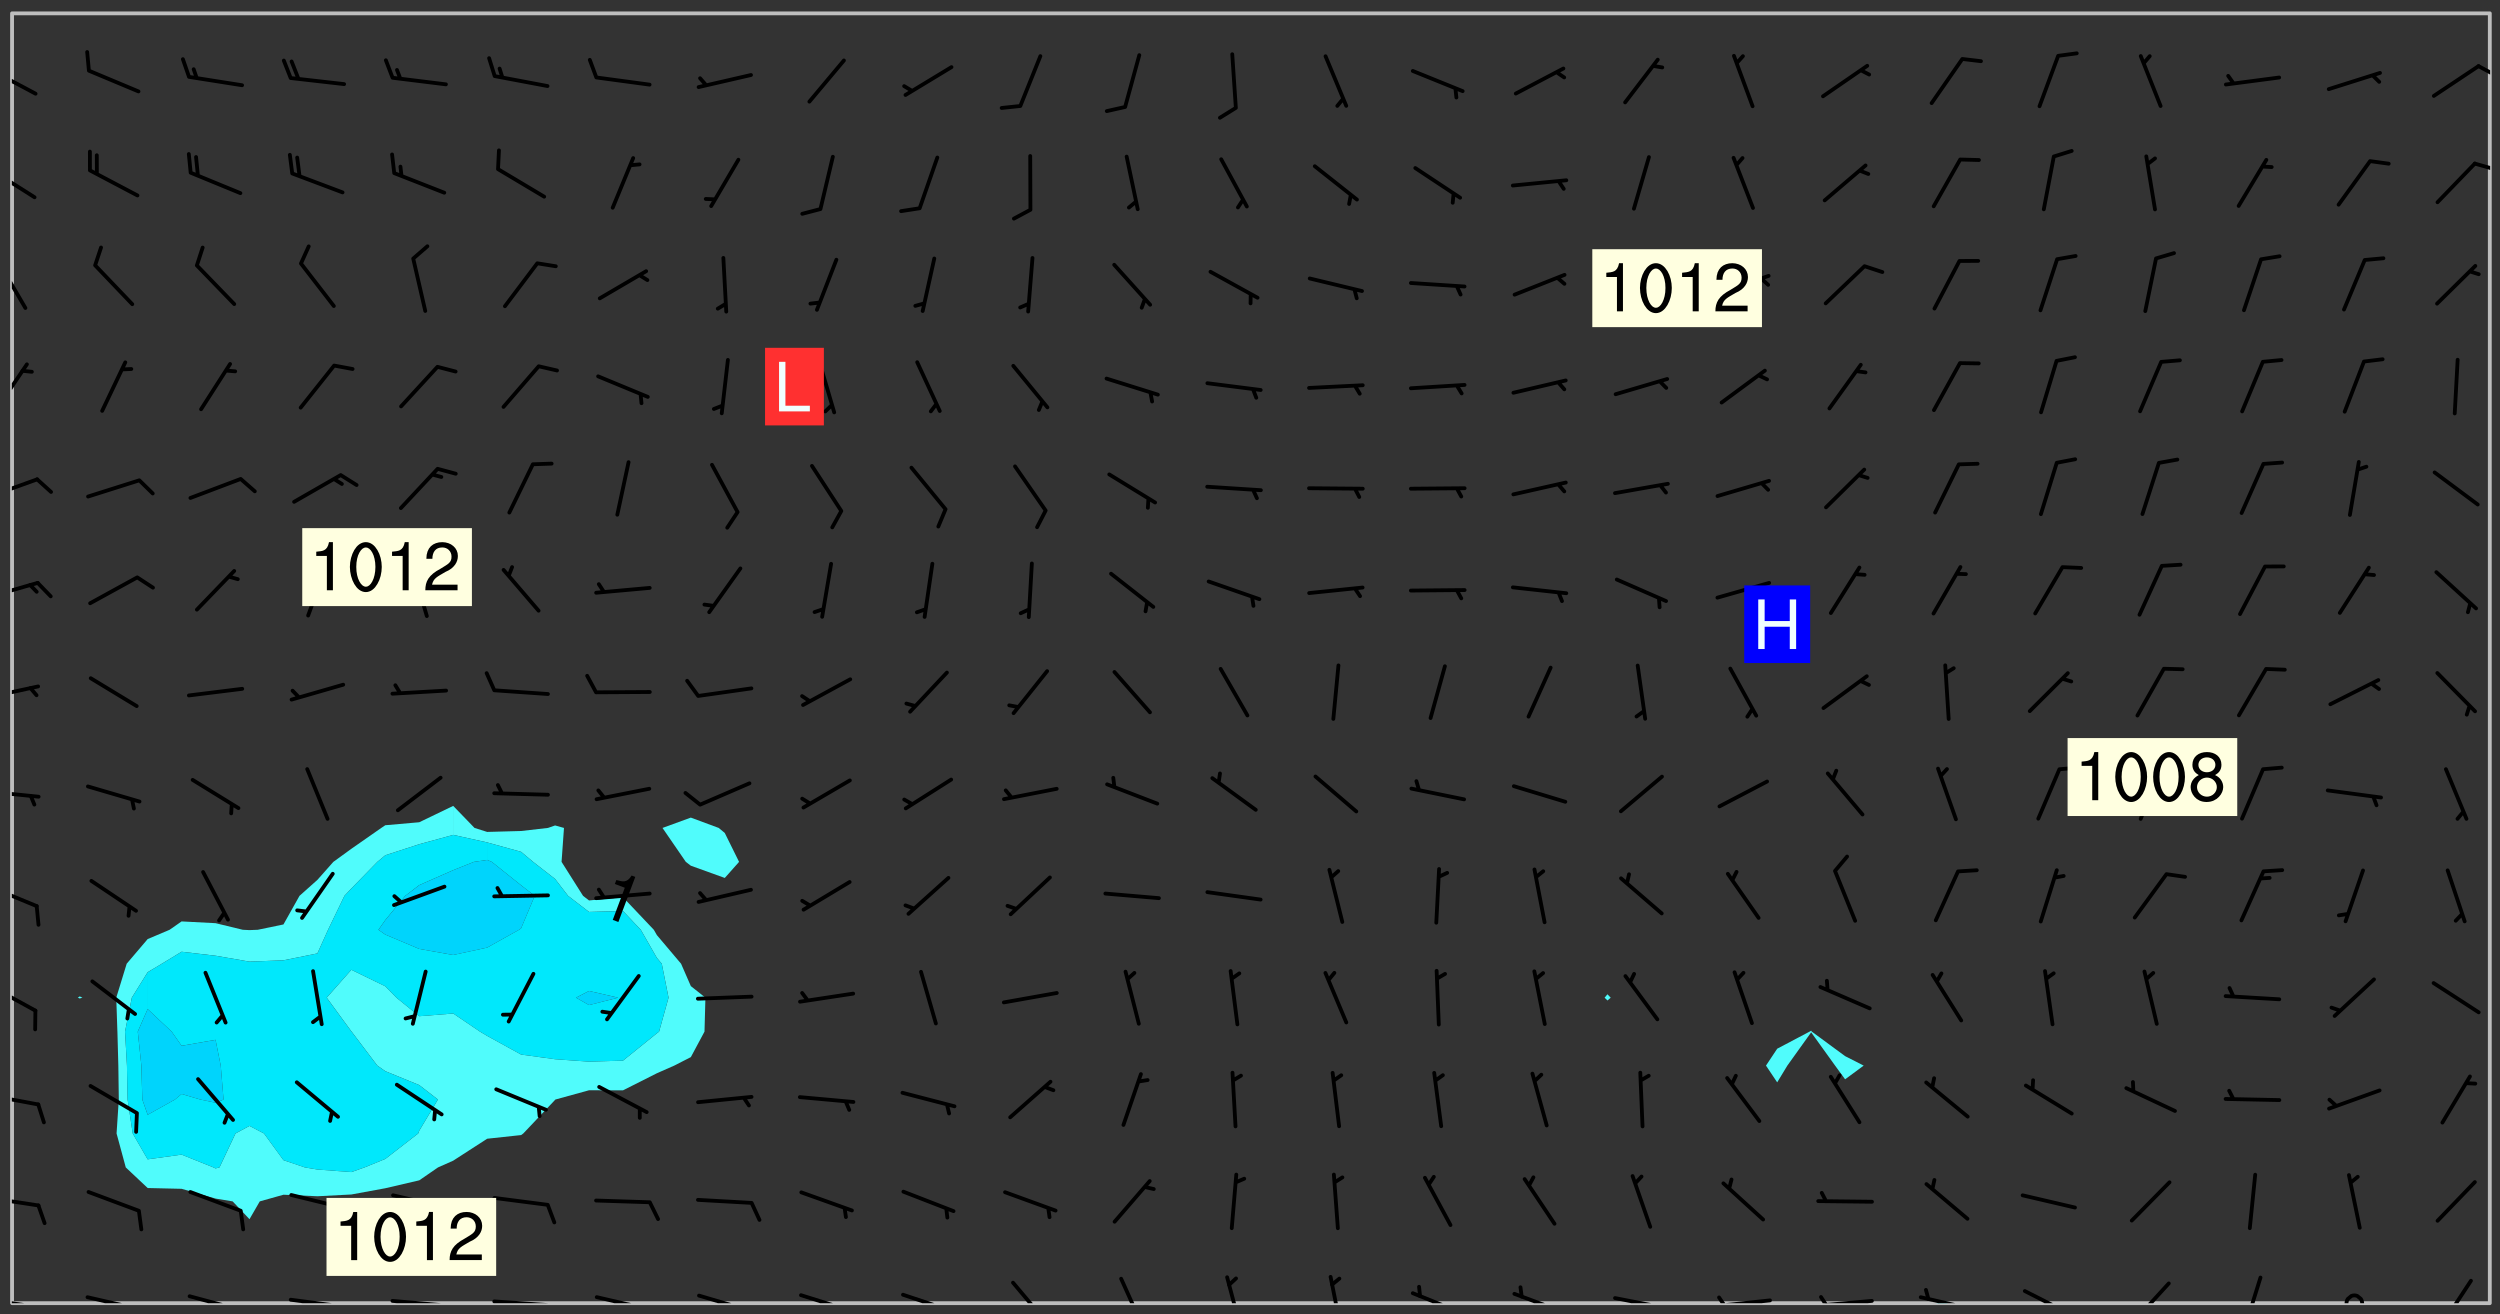 <svg xmlns="http://www.w3.org/2000/svg" role="img" xmlns:xlink="http://www.w3.org/1999/xlink" viewBox="142.45 309.95 326.84 171.84"><rect x="142.45" y="309.95" width="326.84" height="171.84" fill="#333333" stroke="none"/><defs><clipPath id="a"><path d="M144 311.672h1v168.656h-1zm0 0"/></clipPath><clipPath id="b"><path d="M144 311.672h324v168.656H144zm0 0"/></clipPath><clipPath id="c"><path d="M395 480h3v.328h-3zm0 0"/></clipPath><clipPath id="d"><path d="M467 311.672h1v168.656h-1zm0 0"/></clipPath><clipPath id="e"><path d="M144 479h4v1.328h-4zm0 0"/></clipPath><clipPath id="f"><path d="M147 480h2v.328h-2zm0 0"/></clipPath><clipPath id="g"><path d="M153 479h8v1.328h-8zm0 0"/></clipPath><clipPath id="h"><path d="M160 480h2v.328h-2zm0 0"/></clipPath><clipPath id="i"><path d="M166 479h9v1.328h-9zm0 0"/></clipPath><clipPath id="j"><path d="M173 480h2v.328h-2zm0 0"/></clipPath><clipPath id="k"><path d="M180 479h8v1.328h-8zm0 0"/></clipPath><clipPath id="l"><path d="M187 480h2v.328h-2zm0 0"/></clipPath><clipPath id="m"><path d="M193 479h9v1.328h-9zm0 0"/></clipPath><clipPath id="n"><path d="M200 480h2v.328h-2zm0 0"/></clipPath><clipPath id="o"><path d="M206 479h9v1.328h-9zm0 0"/></clipPath><clipPath id="p"><path d="M213 480h3v.328h-3zm0 0"/></clipPath><clipPath id="q"><path d="M220 479h8v1.328h-8zm0 0"/></clipPath><clipPath id="r"><path d="M227 480h2v.328h-2zm0 0"/></clipPath><clipPath id="s"><path d="M233 479h8v1.328h-8zm0 0"/></clipPath><clipPath id="t"><path d="M246 479h9v1.328h-9zm0 0"/></clipPath><clipPath id="u"><path d="M260 478h8v2.328h-8zm0 0"/></clipPath><clipPath id="v"><path d="M274 477h6v3.328h-6zm0 0"/></clipPath><clipPath id="w"><path d="M288 476h5v4.328h-5zm0 0"/></clipPath><clipPath id="x"><path d="M302 476h3v4.328h-3zm0 0"/></clipPath><clipPath id="y"><path d="M316 476h3v4.328h-3zm0 0"/></clipPath><clipPath id="z"><path d="M326 478h8v2.328h-8zm0 0"/></clipPath><clipPath id="A"><path d="M340 478h8v2.328h-8zm0 0"/></clipPath><clipPath id="B"><path d="M353 479h8v1.328h-8zm0 0"/></clipPath><clipPath id="C"><path d="M366 479h9v1.328h-9zm0 0"/></clipPath><clipPath id="D"><path d="M366 479h3v1.328h-3zm0 0"/></clipPath><clipPath id="E"><path d="M379 479h9v1.328h-9zm0 0"/></clipPath><clipPath id="F"><path d="M380 479h2v1.328h-2zm0 0"/></clipPath><clipPath id="G"><path d="M393 479h8v1.328h-8zm0 0"/></clipPath><clipPath id="H"><path d="M393 478h2v2.328h-2zm0 0"/></clipPath><clipPath id="I"><path d="M406 478h8v2.328h-8zm0 0"/></clipPath><clipPath id="J"><path d="M420 477h7v3.328h-7zm0 0"/></clipPath><clipPath id="K"><path d="M435 476h4v4.328h-4zm0 0"/></clipPath><clipPath id="L"><path d="M448 479h4v1.328h-4zm0 0"/></clipPath><clipPath id="M"><path d="M461 477h5v3.328h-5zm0 0"/></clipPath><clipPath id="N"><path d="M144 466h4v2h-4zm0 0"/></clipPath><clipPath id="O"><path d="M144 452h4v3h-4zm0 0"/></clipPath><clipPath id="P"><path d="M144 438h4v5h-4zm0 0"/></clipPath><clipPath id="Q"><path d="M144 425h4v4h-4zm0 0"/></clipPath><clipPath id="R"><path d="M144 413h4v2h-4zm0 0"/></clipPath><clipPath id="S"><path d="M144 399h4v3h-4zm0 0"/></clipPath><clipPath id="T"><path d="M144 385h4v4h-4zm0 0"/></clipPath><clipPath id="U"><path d="M144 372h4v4h-4zm0 0"/></clipPath><clipPath id="V"><path d="M144 357h3v7h-3zm0 0"/></clipPath><clipPath id="W"><path d="M144 343h3v8h-3zm0 0"/></clipPath><clipPath id="X"><path d="M144 331h4v5h-4zm0 0"/></clipPath><clipPath id="Y"><path d="M465 331h3v2h-3zm0 0"/></clipPath><clipPath id="Z"><path d="M144 318h4v5h-4zm0 0"/></clipPath><clipPath id="aa"><path d="M466 318h2v3h-2zm0 0"/></clipPath><g id="ab" clip-path="url(#clip1)"><path fill="#fff" fill-opacity="0" fill-rule="evenodd" d="M0 0h1000v1000H0zm0 0"/><path fill="#d3d3d3" fill-opacity="0" fill-rule="evenodd" d="M162.152 355.867l-.234.293.059.234.117.172.176.234.293.348.113.059.117-.172.059-.234.176-.176.465-.176h.699l.234.293.289.816.059.176.176.23.352.234.699.699.172.176.234.348.234.41.289.582.41.465.23.234.234.176.117.23.176.293.172 1.164v.234l.059.289.059.117.117.117.348.41.117.172.176.176.176.234.117.172.172.352.059.234.234.406.234-.059-.176.176-.059.93h-.582l-.234-.113-.348.113-.117.117-.059.293-.059.176-.117.172-.465.293-.059.234-.059.113v.645l.059.172v.41l.059.059v.406l.059.406.117.176.059.059.23.641-.059.293v.699l-.059.582v.234l-.059.23-.055.352v1.922l.055.117h.426l-.367.117-.023.352.891 1.168 1.742.539 1.34.359v.539l.09.809.535.715 1.52.27.891-.086.09 1.164.535.18 1.16-.18 2.055-.984 1.16-.363 1.879-.176 1.695-.18-.18.719-1.516.086-1.25.09-.805.27-1.074.809.27.719.535.898-.18.625-.266.809.266 1.078.625.898.805.18 1.25-.18-.266.723.098.504.055.293v.172l.059.293v.406l.176.117.352.117h.406l.293-.176.113-.117.059-.117.117-.23.059-.176.352-.465.23-.176.176-.059.176.059.059.176.117.988.055.469.059.172.117.234.176.059.816.059h.289l.117.234.059.406.059.352v1.105l.117.293.117.348.289.699.176.352.582.754.352.176.172.059.469.234.641.465.348.234.293.176.293.055.23.062.816.348.293.176.113.172.352.352.117.176.523.641v.289l.059.352v.348l.059.352.059.289.117.059.172.059h.176l.582.234.176.117.176.289.176.234.113.234.293.23.117.117v.41l.059.055.289.234.234.117.059.117.117.172.059.117.23.234.059.176.234.059.117.059-.117.113-.059.117v.117l-.117.293-.117.289v.582l.176.117.117.059.059.117.117.117.113.059.176.348.059.352.059.406v.176l-.059.176-.117.699v.172l.117.176.293.293h.406l.176.117.117.172.117.293v.234h-.527l-.23-.234h-.234l-.176.059-.059.699.059.348.117.176.176.41.117.23.289.469.176.055h.523l.234.059.758.641.059.293v.234l.059.059.23.348v.352l-.117.172v.293l.293.289.293.176.172.059.293.176.293.117.582.406.289.234.293.176.219.16.016.012.23.176.641.523.176.234.117.176.176.176.113.172v.641l.117.176.469.117.582.117.234.059.23.113.293.117.113.059.586.352.289.172.176.062.176.055.176.059.699.352.289.176.234.055.289.176.234.117.641.406.293.117.172.059.234.059.41.059.23.059.234.117.059.172-.41.176.469.059.059.293.113.234.176.055.234.059.176.059.406.117.641.234.117.172.059.234v.176l-.059.117-.059.406.234.234.117.059.348.117.641.23.176.117.289.117.176.176.234.465.582 1.105.176.176.348.176.176.117.352.117 1.047.523.234.059.465.113.293.059.465.176.758.582.234.234.348.465.176.176.289.234.816.699.293.176.289.289.293.176.293.289.695.641.176.176.293.234.289.234.469.289.641.582.348.234.234.293.348.348.352.465.934.992.348.406.117.176.234.059.113.117.645.176.23.113.234.059.293.176.23.117.934.699.406.406.234.176.406.176.234.117.816.348.348.234.234.117.293.289.23.117.758.352.352.172.23.059.293.117.234.059.871.176h.816l.469.23.172.059.875.699.465.117.293.059.176.059.23.059.469.059.348.059.352.059.406.059h.293l.172.059v.23l.176.176h.293l.348.059.352.059.699.117h.641l.465-.234.293-.176.172-.117.41-.172.289-.176.934-.465.469-.293.523-.293.465-.172.465-.176 1.051-.465.289-.117.41-.117.289-.117.527-.176 1.516-.699.582-.348.289-.059.293-.059.348-.117.875-.23.352-.117h.113l.234-.059.875-.234.234-.059h.812l.352-.059.816-.117.172-.059.352-.055.293-.059.23-.059.816-.176.176-.059h.348l.234-.059.465-.117.758-.172.234-.059h.348l.41-.117.289-.059 1.285-.059h.289l.41-.059.23-.059h.176l.875-.117h.406l.41-.117h.348l.352-.113.871-.059h1.75l1.047.289.41.117.289.117.352.117.289.117 1.051.172.289.059h.293l.293.059.172.059.41.059.172.059.117.059h.117l.117.059.352.059h.113l.41.066 1.922.395 1.926.395 1.52.449 1.695.719 2.145.805 1.605-.719 1.43-.805 1.16-1.078 1.25-.449 3.035-.719 1.875-.359 2.145-1.348 2.234-1.254 2.5-1.258 1.695-.449 1.785-.18 1.16-.27.625.539 1.34-.27.715-.988.984-1.344.445-.18.805-.359 1.875-.539 1.785-.449 1.25-.27 1.16-.09 1.699-.09 1.961-.27 1.25-.09h.539l.625-.09h.891l2.145-.18 2.41-.18 2.59-.09 1.695.18 1.609.09 1.43.359 1.16.719 1.875.988 1.16 1.527.266.715.629.09.355.898.535.539.535 1.527 1.074.359h.535l-.805.535.09 1.707.715 2.695.891.805.895.988.715 1.258 1.785.539 1.52-.18.355 1.344 1.609-.805.98-.539.27.27.316-.215.219-.145.801.449.449-.359h.355l.535-.27.539-.719.535-.27.625-.988 1.16.449.84.371 1.395.617 1.695-.18h1.605l1.785.09.18-1.707.535-1.344.805.27.492.848.402.406-.09.539v.359l.715.449.711-.27h1.43l.359.988.445 1.258.715 1.344 1.25.629 1.695.629.715-.18.18-.539.98-.09.449.359.086 1.258-.266.629-.535.18v.539l.715.984.266.539.984.988.801 1.078-.266.359-.09.898-.625 2.332-.355 2.066-.09 1.793-.18.719-.09.539v1.438l-.98 1.883-.359 1.707-.535.898-.805 1.168-.266.539 2.055 1.254.086.359-.355.539-.09-.18v.809l.09 1.438-.445.715-1.074.094-.266.715.535.898.805.719 1.16.809 1.34.27.445.359-.355.449-1.789-.09-1.25-.449-.715-.719-.625-.09-.176 3.59-.188 1.309h89.359V311.703h-55.27v49.082l.762.125 3.289.543 2.023 2.836v2.754l2.352.332 2.348.332h4.051l-1.379 4.16-2.023.707-2.023.703-.543.344-2.594 1.617-.188.117-2.023-2.078-.73-2.742-2.672-2.078-1.375-3.5-.066-.082-1.957-2.672 2.75-1.418v-49.082H294.422v91.414l.117.031.133.012.074.074.105.047.09.059.086.059.09.059.297.297.059.09.031.117.027.117.016.137-.031.117-.059.09-.059.086-.043.105-.047.102-.027.121v.145l.176.27.148.148.074.086.074.074.043.105.062.09.059.086.043.105.059.09.047.102.043.105.059.086.117.18.074.074.062.086.059.09.043.105.059.09.059.086.062.09.059.09.043.102.117.18.074.074.059.086.074.074.09.059.105.047h.148l.133-.016.133.016.102-.047.074-.074.047-.102-.016-.133v-.148l-.047-.105-.027-.117-.047-.102-.027-.121-.043-.102-.062-.09-.043-.102-.043-.105-.031-.117-.016-.133-.012-.137.086-.059.059-.086.121-.031.043.105.016.133v.117l.059.102.059.09.09.059.148.148.059.09.043.105-.012.102.086.059.105.047.086.059.09.059.074.074-.117.027-.105.047-.086.059-.074.074-.059.09-.062.086-.027.121-.047.102-.043.105-.031.117-.012.133-.016.133v.148l.027.117.047.105.043.102.059.09.074.074.09.059.074.074.09.059.059.09.043.105.047.102.117.031.133.016h.148l.117-.031.105.043.043.105.047.102.027.121L299.5 410l.027.117.031.121.027.117.105.043.102.047.133-.016.148.148.062.086.074.074.07.074.09.062.105.043.102.043.117.031.137.016.117-.031.074-.074.027-.117-.012-.133-.031-.121-.027-.117.043-.105h.117l.09.062.117.027h.148l.133.016h.148l.133.016.133-.016h.148l.133-.016.133-.012.137.012.117-.027.133-.016.191-.059-.059.176-.016.133-.027.121-.016.133-.059.086-.133.016-.105.047-.105.043-.117.031-.117.027-.266.031h-.148l-.133.016-.074.074.059.086.148.148.117.18.074.07.09.062.09.059.086.059.09.059.102.043.105.062.105.043.086.059.105.047.102.043.18.117.059.09-.043.102-.047.105.016.133.223.223.059.09.043.102.031.121.043.102.016.133.031.117.012.137.031.117.148.148.102.043.105.043.117.031.133.016.137.016h.117l.117-.031.09-.059.043-.105.047-.102.043-.105.031-.117.012-.133v-.148l-.012-.133-.016-.133-.031-.117-.043-.105-.047-.105-.043-.102-.043-.105-.016-.133.016-.133.027-.117.031-.117.027-.121.047-.102.09-.059.086-.062.074-.074.09-.059.223-.223.059-.086.074-.074.117-.18.059-.086v-.148l-.074-.074-.102-.047-.105-.043-.102-.043-.059-.09-.047-.105-.027-.117.09-.059.117-.031.102-.043.18-.117.148-.148.012-.133-.012-.105-.09-.059-.133.016h-.148l-.133.016-.133-.016-.121-.031-.086-.059-.074-.074-.059-.09-.062-.086-.117-.18-.059-.086.031-.121.086-.059.121-.031.059-.086v-.121l-.031-.117-.059-.09-.059-.086-.047-.105-.027-.117-.016-.133.059-.09.074-.074.09-.059.117-.18.074-.074.059-.086.148-.148.121-.031.133-.016.133.016.074.074.043.105.016.133-.031.117-.117.031-.133.012-.148.148-.043.105-.047.102-.027.121-.031.117v.148l.031.117.043.105.059.09.074.07.074.074.117.031.121.027.117-.027.133-.016h.117l.09.059.074.074.047.105.059.086.102.047.133.016.105.043.086.059-.012.105-.074.074-.18.117-.059.09-.09.059-.07.074-.074.074-.062.09-.027.117-.016.133.016.133-.016.133v.148l.016.133.027.117.031.121.074.074.09.059.086.059.09.059.117.031v.086l-.102.047-.09.059-.266.031-.117.027h-.148l-.105.043-.102.047-.059.09-.062.234-.012.133-.031.121-.016.133v.293l-.012.133.012.137.016.133.133.016.133.012.121.031.086.059.074.074.047.105.043.102.016.133v.445l-.016.133v.445l.031.266.027.117.016.133.031.117.086.211.031.266v.148l-.031.117-.027.117-.031.121-.027.117-.031.117-.031.121-.012.133-.016.133.09.059.117-.031.102.016.047.105-.031.266v.441l-.043.105-.047.105-.043.102-.043.105-.059.086-.031.121-.043.117-.031.117-.016.133.016.133.059.09.105.047.086.059.059.086-.012.137-.031.117-.043.102v.445l-.016.133v.148l-.031.117-.043.105-.027.117-.047.105-.043.102-.031.121-.027.117-.031.133-.031.117-.027.117-.043.105-.031.117-.031.121-.012.133-.016.133v.297l.027.117v.148l.047.398.027.117.059.09.121.031h.148l.133-.016.059.09v.117l-.059.09-.09.059-.102.043-.105.047-.09.059-.086.059-.137.016-.117-.031-.133-.016-.102.047-.062.086-.012.137-.016.133-.031.117-.027.117-.016.133-.031.121v.297l.016.133.031.117v.148l.012.133v.148l-.027.117-.047.102-.027.121-.031.117-.059.09-.074.074-.102.043-.105.047-.117.027-.121.031-.102-.047.059-.086.105-.047.027-.117.031-.117.027-.121.031-.117v-.148l.016-.133-.031-.117-.043-.105-.105.016-.074.074-.102.043-.09.062-.074.074-.043.102-.016.133-.031.117L304.25 426l-.031.117-.027.117-.031.121-.027.117-.031.117-.043.105-.09.059h-.09l-.117-.031-.031-.086.016-.137-.031-.117v-.148l-.012-.133v-.148l-.062-.234-.027-.121-.043-.102-.047-.105-.059-.086-.059-.09-.043-.105-.062-.086-.148-.148-.07-.074-.105-.047-.105-.043-.102-.043-.297-.297-.09-.074-.086-.059-.105-.043-.09-.062-.086-.059-.105-.043-.09-.059-.086-.062-.074-.07-.105-.047-.086-.059-.105-.043-.09-.062-.102-.043-.105-.043-.086-.059-.105-.047-.105-.043-.102-.047-.09-.059-.102-.043-.105-.043-.09-.062-.117-.027-.133-.016-.133.016H299.75l-.133.016-.117-.031-.09-.059-.074-.074-.09-.059-.102-.047h-.148l-.121-.027-.102-.043-.074-.074-.117-.18-.09-.059-.102-.043-.09-.062-.105-.043-.09-.059-.086-.059-.105-.047-.059-.086-.059-.09-.043-.105-.047-.102-.074-.074-.086-.059-.074-.074-.09-.059-.223-.223-.043-.105-.031-.266.105-.043h.145l.105.043.074.074.09.059.086.059.105.047.09.059.148.148.07.074.148.148.062.086.074.074.086.059.074.074.09.062.09.059.086.059.27.176.102.047.105.043.102.043.047-.074.059-.086.074-.074.07-.074.105.043.074.074.059.09.043.102.047.105.043.105.121.027.117-.027.074-.09.043-.105.059-.09.074-.074.105-.043.117-.027.133.012.09.059.148.148.059.09.043.105.047.102.043.105.043.102.105.047.105.043.133.016.086-.059.059-.09.074-.074.105-.043.117.027.105.047.102.043.105.043.102.047.18.117v.117l-.016.133.016.133.016.137.059.086.102.047.121.027.117.031h.148l.117-.031.059-.09.18-.117.059-.09.074-.074.059-.086.117-.18.18-.117.117.031.09.059.043.074-.016.133v.117l.09.059h.148l.133-.016.133-.012.266-.031.105-.043.117-.031.121-.027.074-.074.07-.074.062-.09-.016-.105-.047-.102-.102-.043-.105-.016-.117.027-.266.031h-.148l-.074-.074-.09-.059-.117-.031-.117-.027-.133-.016h-.148l-.133.016h-.297l-.105-.047-.148-.148-.043-.102-.059-.09.223-.223.086-.059.105-.043.117-.031.133-.016.133.016.137.016.102.043.133-.012.09-.062.102-.043.062-.09-.047-.102-.09-.059-.117-.031-.102-.043-.059-.09-.062-.09v-.117l.016-.133.105-.047.074-.07v-.121l-.09-.059-.031-.117.09-.059.074-.074.043-.105.059-.09.047-.102.016-.133v-.148l-.047-.105-.043-.102-.09-.059-.133-.016-.102-.043-.137-.016-.117-.031h-.445l-.133-.016-.133-.012-.133-.016-.117-.031h-.148l-.133-.016-.133-.012-.266-.031-.121-.043-.086-.059-.074-.074v-.148l.012-.133.105-.047.102-.043.133-.016h.152l.133-.016h.293l.121.031.102.043.09.059.234.062.121-.047.09-.059.102-.043.133-.016.105.043.102.047.133.012.121-.027h.145l.121-.031.117-.027.105-.047.074-.074.086-.059.148-.148.059-.086.047-.105.027-.117.016-.105-.102-.043-.09-.059-.117-.031-.105-.043-.09-.062-.074-.086-.074-.074-.102-.043-.105-.047-.102-.043-.059-.09-.047-.102-.086-.211-.062-.086-.059-.09-.074-.074-.086-.059h-.27l-.117.031-.09.059-.102.043-.133.016-.105-.016-.027-.117-.062-.09-.117-.031-.102-.043-.148-.148-.031-.117-.016-.105.074-.074.18-.117.117-.027.117-.031.137.016.102.043.105.043.102.047.105.043.117.031.133.016.117.027.133.016.105-.016.09-.059-.074-.074-.105-.043-.074-.074-.074-.09-.148-.148-.086-.059-.09-.059-.074-.074-.09-.059-.102-.047-.121-.027-.102-.047-.105-.043-.117-.031-.102-.043-.121-.031h-.148l-.117.031-.105.043-.086.062-.18.117-.086.059-.09.059-.105.047-.086.059-.105.043-.102.043-.105.047-.074.074-.059.09-.059.086-.047.105-.059.086-.074.074-.133-.012-.117-.031h-.117l-.074.074-.09.059-.074.074-.09.059-.086.059-.105.047-.102.043-.137.016-.102-.043-.148-.148-.105-.047h-.086l-.105.047-.102.043-.121.031-.117-.031-.074-.074v-.117l.031-.121.074-.07.059-.09.074-.074.117-.031.105-.043h.293l.133-.016.137-.016.102-.043.09-.059.102-.047.09-.059.133-.012.09.059.133.012.09-.059.086-.059.105-.043.09-.059.086-.062.09-.059.148-.148.059-.086.059-.09.105-.043.133-.016.117.027.121.031.059-.059.059-.09.031-.266.027-.117.105.012.133.016.102-.043.09-.059.059-.09.074-.074.059-.09.047-.102.012-.133-.012-.133-.047-.105-.148-.148-.059-.09-.059-.086-.043-.105v-.445l.016-.133v-.148l.012-.133-.059-.059-.09.059-.102-.043-.18-.117-.086-.059-.062-.09-.059-.09-.074-.074-.086-.059-.121.031-.102.012-.105.047-.086.059-.105.043-.148.148-.09.059-.086.059-.09.062-.105.043-.133.016v-.121l.105-.043.117-.031.074-.07.043-.105v-.148l-.027-.117-.148-.148-.133-.016h-.148l-.117.031-.105.043-.102.043-.09.062-.117.027-.074-.074.012-.133-.043-.102-.043-.105-.09-.059-.117.027-.121.031-.117.031-.102.043-.121.031-.102.043-.105.043-.09.059-.102.016v-.117l.016-.133-.059-.09-.074.043-.148.148-.059.09-.074.074-.047.105-.043.102-.074.074-.059.09-.074.074-.059.086-.074.074-.09.062-.074.07-.074.074-.102.016-.133.016-.105-.043v-.121l.148-.148.043-.102.059-.09.047-.102.043-.105.059-.09.031-.117.043-.102.031-.121.027-.117.047-.105.043-.102.043-.105.074-.07.09-.062.09-.059.102-.043h.297l.266-.031.105-.043-.074-.074-.117-.031-.105-.043-.09-.059-.102-.047-.09-.059-.102-.043-.105-.043-.09-.062-.086-.059-.105-.043-.102-.043-.121-.031-.117-.031-.102-.043L297.5 410.25l-.102-.043-.09-.059-.043-.105-.016-.133.102-.043.133-.016.137.016.133-.016.102-.043.059-.09.016-.105-.09-.059-.074-.074-.102-.043-.09-.059-.148-.148-.043-.105-.016-.133v-.293l-.059-.09-.09-.059-.074-.074-.043-.105-.031-.117-.059-.09-.074-.074-.117-.027-.074-.074-.09-.059-.09-.062-.086-.059-.074-.074-.059-.086-.047-.105-.086-.059-.148-.148-.195-.059-.133.016-.102.043-.074.074-.047.102-.043.105-.059.09-.059.086-.297.297-.09.059h-.086l-.062-.086-.043-.105.031-.117.059-.09.027-.117-.012-.133-.09-.062-.105.047-.117.027-.117.031-.27.176-.102.047-.117.027-.105.047-.09.059-.102.043-.059-.086-.047-.105.016-.133.047-.105.07-.074.074-.07.059-.09v-.148l-.043-.105h-.238l-.102.047-.031.117-.027.117-.031.121-.074.043-.133.016-.074-.047-.043-.102-.043-.105-.047-.102-.043-.105-.121.031-.102.043-.133.016-.117.031-.105.043-.09.059-.102.047-.121.027-.133.016-.102-.043-.059-.09-.047-.105-.043-.102-.043-.105v-.117l.059-.09.086-.059.18-.117.102-.047.105-.043.105-.059.102-.043.09-.062.102-.043.105-.059.102-.047.09-.059.105-.043.102-.043.09-.062.102-.043.137-.016.117.031.102.043.121.031.102.043.105.047.102.043.105.043.102.047.105.043.102.043.105.047.086.059.105.043.117.031.105.043.102.047.09.059.105.043.102.043.105.047.117.027.102.047.121.027h.148l.086-.059.016-.102.059-.09-.027-.117-.074-.074-.117-.18-.074-.074-.09-.074-.18-.117-.086-.059-.105-.043-.102-.047-.27-.176-.059-.09-.074-.074-.059-.09-.043-.102-.031-.117-.016-.137v-.562l-.012-.133-.016-.133-.031-.117-.016-.133-.012-.133-.031-.121-.223-.223-.059-.086-.016-.105.031-.117.133-.016v-91.414H172.992v1.453l-.059.234-.352 1.051-.172.523-.117.348-.176.41-.117.172-.234.293-.23.059h-.352l-.117.059-.23.406v.293l.117.176.23.23.117.234.641.758.293.465.176.234.23.352.234.348.641.816.176.465.172.41.117.695.176.469.117 1.398.059.465v.875l.117 1.047v4.781l-.059.465-.352 1.281-.176.523-.113.41-.352.93L172.934 336l-.234.582-.117.176-.172.348-.176.406-.352.816-.059.293-.113.293-.117.289-.059.176-.117.875-.059.406-.059.117-.059.176-.059.172-.23.527-.117.172v.234l-.117.234-.059.172-.176.586v.289l-.059.176v.293l-.059.113-.059.527v.172l-.055.234v2.621l-.176.816-.117.176-.176.234-.117.172-.113.234-.586.934-.23.289-.293.465-.176.234-.289.352-.352.699-.113.23-.176.41-.176.23-.406.527-.816.699-.293.172-.289.234-.176.117-.176.176-.523.406-.527.176-.172.176-.234.055-.641.176h-.758m12.211 31.023l-1.074.449.359.895 1.25-.715.445-.539-.98-.09"/><path fill="#d3d3d3" fill-opacity="0" fill-rule="evenodd" d="M201.508 416.598h-.895l.449.629.98.359.805-.09.445-.988-.176.09-.715-.355-.895.355m154.621 59.07l-.059-.523v-.293l.113-.293.059-.23.469-.469h.113l.117-.113.117-.059h.176l.234-.059h.348l.234.059.117.059.23.172.059.176.117.582v.293l-.117.176-.172.289-.176.176-.527.523-.23.234-.117.059h-.176l-.117-.059-.406-.293-.176-.117-.117-.059-.059-.113-.055-.117m6.641-10.957l-.059-.172v-1.109l.059-.172.176-.059.172-.059h.176l.234-.059.117.059.059.699-.059.172-.117.176-.117.059-.234.523-.113.059h-.234l-.059-.117m9.613-14.391l-.117-.176v-.699l.293-.875.117-.172.176-.352.113-.23.117-.293.352-.758.117-.23.172-.234h.176l.117-.059h.641l.117.059.234.234.172.113.352.293.117.117.113.176v.113l.117.059.117.117v.699l-.059.176v.23l-.059.176-.348 1.051-.117.23-.117.234-.117.059-.23.234-.641.289h-.875l-.41-.117-.641-.465"/><path fill="none" stroke="#bebebe" stroke-linecap="round" stroke-linejoin="round" stroke-miterlimit="10" stroke-width=".5" d="M467.957 311.695H144.027v168.625h323.93v-168.625"/><g clip-path="url(#a)"><path fill="#fff" fill-opacity="0" fill-rule="evenodd" d="M144 475.891v4.438h.004H144V311.672h.004H144v164.219"/></g><g clip-path="url(#b)"><path fill="#fff" fill-opacity="0" fill-rule="evenodd" d="M144.004 480.328V311.672h8.871v128.543l-.254.168.254.105.348-.105-.348-.168V311.672h48.824V415.312l-4.438 2.137-4.441.391-.523.352-3.914 2.73-2.352 1.707-2.086 2.355-2.34 2.086-2.098 3.742-3.359.695-1.082.043-.871-.043-3.566-.863-4.438-.23-1.57 1.094-2.867 1.215-2.742 3.223-1.363 4.438.148 4.438.121 4.441.062 4.438-.293 4.438 1.203 4.438 2.863 2.695 4.438.102 4.438 1.277 2.234.367 2.203 2.328 1.344-2.328 3.098-.871 4.438.199 4.438-.23 4.438-.816 4.441-1.035 2.449-1.688 1.988-.883 4.438-2.867 4.438-.48.285-.207 4.156-4.391.039-.047 4.398-1.211 4.438.012 4.438-2.238 2.27-1 2.168-1.109 1.785-3.332.121-4.438-1.906-1.512-1.277-2.926-3.16-3.738-.402-.699-4.035-4.258-4.438.422-.781-.602-2.809-4.441.316-4.438-1.164-.324-.93.324-3.512.402-4.438.121-1.652-.523-2.785-2.879V311.672h31.066v105.168l-3.703 1.352 3.051 4.438.652.5 4.441 1.602 1.867-2.102-1.867-3.777-.793-.66-3.648-1.352V311.672h119.836V439.938l-.375.445.375.367.426-.367-.426-.445V311.672h26.633v133.023l-.211.125-4.23 2.234-1.465 2.207 1.465 2.191 1.328-2.191 3.113-4.348 3.129 4.348 1.309 1.793 2.43-1.793-2.43-1.238-4.352-3.203-.086-.125V311.672h88.762v168.656h-70.949l-.062-.254-1.441.254H144.004"/></g><path fill="#50fcfc" fill-rule="evenodd" d="M152.875 440.488l-.254-.105.254-.168.348.168-.348.105m4.922 4.332l-.148-4.438 1.363-4.438 2.742-3.223 2.867-1.215 1.57-1.094 4.438.23 3.566.863.871.043 1.082-.043 3.359-.695 2.098-3.742 2.34-2.086 2.086-2.355 2.352-1.707 3.914-2.73.523-.352 4.441-.391 4.438-2.137v3.789l-4.438 1.219-4.441 1.445-1.035.863-3.402 3.484-.902.957-2.141 4.438-1.395 3.09-4.438.902-4.441.172-4.438-.773-4.438-.52-2.582 1.566-1.855 1.109-2.07 3.328-.887 4.438.25 4.441.086 4.438.668 4.438 1.953 3.383 4.438-.617 4.164 1.672.273.133.516-.133 2.094-4.438 1.828-.988 1.898.988 2.543 3.488 2.793.949 1.645.277 4.438.336 1.73-.613 2.707-1.105 4.305-3.332.137-.367 2.438-4.07-2.438-1.887-4.441-1.82-1.043-.73-3.363-4.441-.031-.035-3.223-4.402 3.223-3.645 4.438 2.156 1.457 1.488 2.984 2.426 4.438-.355 3.5 2.367.938.559 4.438 2.441 4.441.609 4.438.316 4.438-.129 4.438-3.582.285-.215 1.238-4.438-.887-4.438-.637-.754-2.109-3.684-2.328-2.457-4.438.125-2.738-2.105-1.699-2.207-2.871-2.234-1.57-1.312-4.438-1.23-4.438-.984v-3.789l2.785 2.879 1.652.523 4.438-.121 3.512-.402.93-.324 1.164.324-.316 4.438 2.809 4.441.781.602 4.438-.422 4.035 4.258.402.699 3.16 3.738 1.277 2.926 1.906 1.512-.121 4.438-1.785 3.332-2.168 1.109-2.27 1-4.438 2.238-4.438-.012-4.398 1.211-.039.047-4.156 4.391-.285.207-4.438.48-4.438 2.867-1.988.883-2.449 1.688-4.441 1.035-4.438.816-4.438.23-4.438-.199-3.098.871-1.344 2.328-2.203-2.328-2.234-.367-4.438-1.277-4.438-.102-2.863-2.695-1.203-4.438.293-4.438-.062-4.438-.121-4.441"/><path fill="#00e8fc" fill-rule="evenodd" d="M159.047 449.262l-.25-4.441.887-4.438 2.07-3.328v4.816l-1.293 2.949.473 4.441.121 4.438.699 1.992 3.57-1.992.867-.727 2.445.727 1.992.418 1.047-.418-.367-4.438-.68-3.371-4.438.781-1.301-1.852-3.137-2.949v-4.816l1.855-1.109 2.582-1.566 4.438.52 4.438.773 4.441-.172 4.438-.902 1.395-3.09 2.141-4.438.902-.957 3.402-3.484 1.035-.863 4.441-1.445 4.438-1.219 4.438.984v2.289l-1.738.254-2.699 1.082-4.438 1.953-1.836 1.406-2.605 3.168-.895 1.27.895.625 4.441 1.875 4.438.793 4.438-.965 4.168-2.328.27-.191 1.785-4.246-1.785-1.383-3.832-3.059-.605-.254v-2.289l4.438 1.23 1.57 1.312 2.871 2.234 1.699 2.207 2.738 2.105v10.328l-1.699.879 1.699.965 3.812-.965-3.812-.879v-10.328l4.438-.125 2.328 2.457 2.109 3.684.637.754.887 4.438-1.238 4.438-.285.215-4.438 3.582-4.438.129-4.438-.316-4.441-.609-4.438-2.441-.938-.559-3.5-2.367-4.438.355-2.984-2.426-1.457-1.488-4.438-2.156-3.223 3.645 3.223 4.402.031.035 3.363 4.441 1.043.73 4.441 1.82 2.438 1.887-2.438 4.07-.137.367-4.305 3.332-2.707 1.105-1.73.613-4.438-.336-1.645-.277-2.793-.949-2.543-3.488-1.898-.988-1.828.988-2.094 4.438-.516.133-.273-.133-4.164-1.672-4.438.617-1.953-3.383-.668-4.438-.086-4.438"/><path fill="#00d4fc" fill-rule="evenodd" d="M160.934 449.262l-.473-4.441 1.293-2.949 3.137 2.949 1.301 1.852 4.438-.781.68 3.371.367 4.438-1.047.418-1.992-.418-2.445-.727-.867.727-3.57 1.992-.699-1.992-.121-4.438m31.887-17.129l-.895-.625.895-1.27 2.605-3.168 1.836-1.406 4.438-1.953 2.699-1.082 1.738-.254.605.254 3.832 3.059 1.785 1.383-1.785 4.246-.27.191-4.168 2.328-4.438.965-4.438-.793-4.441-1.875m26.633 9.215l-1.699-.965 1.699-.879 3.812.879-3.812.965"/><path fill="#50fcfc" fill-rule="evenodd" d="M232.113 422.629l-3.051-4.438 3.703-1.352 3.648 1.352.793.66 1.867 3.777-1.867 2.102-4.441-1.602-.652-.5M352.602 440.75l-.375-.367.375-.445.426.445-.426.367m22.191 10.703l-1.465-2.191 1.465-2.207 4.23-2.234.211-.125.086.125 4.352 3.203 2.43 1.238-2.43 1.793-1.309-1.793-3.129-4.348-3.113 4.348-1.328 2.191"/><g clip-path="url(#c)"><path fill="#50fcfc" fill-rule="evenodd" d="M395.543 480.328l1.441-.254.062.254h-1.504"/></g><g clip-path="url(#d)"><path fill="#fff" fill-opacity="0" fill-rule="evenodd" d="M467.996 480.328H468V311.672h-.004H468v168.656h-.004"/></g><path fill="#fff" fill-opacity="0" fill-rule="evenodd" d="M218.898 430.797l5.469 2.051 3.496-9.328-5.469-2.051-3.496 9.328"/><path fill-rule="evenodd" d="M225.027 424.414l.477.18-2.211 5.895-.734-.277 1.574-4.203-1.301-.488.195-.52.547.133.258.039.246-.004.238-.059.238-.137.234-.227.238-.332"/><g clip-path="url(#e)"><path fill="none" stroke="#000" stroke-linecap="round" stroke-linejoin="round" stroke-miterlimit="10" stroke-width=".5" d="M147.473 480.863l-6.945-1.07"/></g><g clip-path="url(#f)"><path fill="none" stroke="#000" stroke-linecap="round" stroke-linejoin="round" stroke-miterlimit="10" stroke-width=".5" d="M147.473 480.863l.809 2.316"/></g><g clip-path="url(#g)"><path fill="none" stroke="#000" stroke-linecap="round" stroke-linejoin="round" stroke-miterlimit="10" stroke-width=".5" d="M160.738 481.117l-6.848-1.574"/></g><g clip-path="url(#h)"><path fill="none" stroke="#000" stroke-linecap="round" stroke-linejoin="round" stroke-miterlimit="10" stroke-width=".5" d="M160.738 481.117l.637 2.367"/></g><g clip-path="url(#i)"><path fill="none" stroke="#000" stroke-linecap="round" stroke-linejoin="round" stroke-miterlimit="10" stroke-width=".5" d="M174.023 481.242l-6.785-1.828"/></g><g clip-path="url(#j)"><path fill="none" stroke="#000" stroke-linecap="round" stroke-linejoin="round" stroke-miterlimit="10" stroke-width=".5" d="M174.023 481.242l.547 2.395"/></g><g clip-path="url(#k)"><path fill="none" stroke="#000" stroke-linecap="round" stroke-linejoin="round" stroke-miterlimit="10" stroke-width=".5" d="M187.43 480.785l-6.969-.914"/></g><g clip-path="url(#l)"><path fill="none" stroke="#000" stroke-linecap="round" stroke-linejoin="round" stroke-miterlimit="10" stroke-width=".5" d="M187.43 480.785l.859 2.301"/></g><g clip-path="url(#m)"><path fill="none" stroke="#000" stroke-linecap="round" stroke-linejoin="round" stroke-miterlimit="10" stroke-width=".5" d="M200.762 480.633l-7-.609"/></g><g clip-path="url(#n)"><path fill="none" stroke="#000" stroke-linecap="round" stroke-linejoin="round" stroke-miterlimit="10" stroke-width=".5" d="M200.762 480.633l.957 2.262"/></g><g clip-path="url(#o)"><path fill="none" stroke="#000" stroke-linecap="round" stroke-linejoin="round" stroke-miterlimit="10" stroke-width=".5" d="M214.082 480.57l-7.012-.48"/></g><g clip-path="url(#p)"><path fill="none" stroke="#000" stroke-linecap="round" stroke-linejoin="round" stroke-miterlimit="10" stroke-width=".5" d="M214.082 480.57l1 2.238"/></g><g clip-path="url(#q)"><path fill="none" stroke="#000" stroke-linecap="round" stroke-linejoin="round" stroke-miterlimit="10" stroke-width=".5" d="M227.312 481.121l-6.844-1.586"/></g><g clip-path="url(#r)"><path fill="none" stroke="#000" stroke-linecap="round" stroke-linejoin="round" stroke-miterlimit="10" stroke-width=".5" d="M227.312 481.121l.633 2.371"/></g><g clip-path="url(#s)"><path fill="none" stroke="#000" stroke-linecap="round" stroke-linejoin="round" stroke-miterlimit="10" stroke-width=".5" d="M240.574 481.328l-6.738-1.996"/></g><g clip-path="url(#t)"><path fill="none" stroke="#000" stroke-linecap="round" stroke-linejoin="round" stroke-miterlimit="10" stroke-width=".5" d="M253.875 481.379l-6.707-2.102"/></g><g clip-path="url(#u)"><path fill="none" stroke="#000" stroke-linecap="round" stroke-linejoin="round" stroke-miterlimit="10" stroke-width=".5" d="M267.168 481.441l-6.664-2.223"/></g><g clip-path="url(#v)"><path fill="none" stroke="#000" stroke-linecap="round" stroke-linejoin="round" stroke-miterlimit="10" stroke-width=".5" d="M279.414 483.016l-4.527-5.375"/></g><g clip-path="url(#w)"><path fill="none" stroke="#000" stroke-linecap="round" stroke-linejoin="round" stroke-miterlimit="10" stroke-width=".5" d="M291.91 483.531l-2.887-6.406"/></g><g clip-path="url(#x)"><path fill="none" stroke="#000" stroke-linecap="round" stroke-linejoin="round" stroke-miterlimit="10" stroke-width=".5" d="M302.879 476.934l1.801 6.793"/></g><path fill="none" stroke="#000" stroke-linecap="round" stroke-linejoin="round" stroke-miterlimit="10" stroke-width=".5" d="M303.141 477.922l.902-.836"/><g clip-path="url(#y)"><path fill="none" stroke="#000" stroke-linecap="round" stroke-linejoin="round" stroke-miterlimit="10" stroke-width=".5" d="M316.406 476.883l1.379 6.891"/></g><path fill="none" stroke="#000" stroke-linecap="round" stroke-linejoin="round" stroke-miterlimit="10" stroke-width=".5" d="M316.605 477.887l.949-.777"/><g clip-path="url(#z)"><path fill="none" stroke="#000" stroke-linecap="round" stroke-linejoin="round" stroke-miterlimit="10" stroke-width=".5" d="M327.152 479.016l6.52 2.625"/></g><path fill="none" stroke="#000" stroke-linecap="round" stroke-linejoin="round" stroke-miterlimit="10" stroke-width=".5" d="M328.102 479.398l-.129-1.219"/><g clip-path="url(#A)"><path fill="none" stroke="#000" stroke-linecap="round" stroke-linejoin="round" stroke-miterlimit="10" stroke-width=".5" d="M340.434 479.102l6.586 2.453"/></g><path fill="none" stroke="#000" stroke-linecap="round" stroke-linejoin="round" stroke-miterlimit="10" stroke-width=".5" d="M341.391 479.457l-.16-1.215"/><g clip-path="url(#B)"><path fill="none" stroke="#000" stroke-linecap="round" stroke-linejoin="round" stroke-miterlimit="10" stroke-width=".5" d="M353.594 479.656L360.488 481"/></g><g clip-path="url(#C)"><path fill="none" stroke="#000" stroke-linecap="round" stroke-linejoin="round" stroke-miterlimit="10" stroke-width=".5" d="M366.863 480.699l6.988-.742"/></g><g clip-path="url(#D)"><path fill="none" stroke="#000" stroke-linecap="round" stroke-linejoin="round" stroke-miterlimit="10" stroke-width=".5" d="M367.879 480.59l-.688-1.016"/></g><g clip-path="url(#E)"><path fill="none" stroke="#000" stroke-linecap="round" stroke-linejoin="round" stroke-miterlimit="10" stroke-width=".5" d="M380.172 480.637l7-.613"/></g><g clip-path="url(#F)"><path fill="none" stroke="#000" stroke-linecap="round" stroke-linejoin="round" stroke-miterlimit="10" stroke-width=".5" d="M381.191 480.547l-.672-1.031"/></g><g clip-path="url(#G)"><path fill="none" stroke="#000" stroke-linecap="round" stroke-linejoin="round" stroke-miterlimit="10" stroke-width=".5" d="M393.562 479.543l6.848 1.574"/></g><g clip-path="url(#H)"><path fill="none" stroke="#000" stroke-linecap="round" stroke-linejoin="round" stroke-miterlimit="10" stroke-width=".5" d="M394.559 479.77l-.32-1.184"/></g><g clip-path="url(#I)"><path fill="none" stroke="#000" stroke-linecap="round" stroke-linejoin="round" stroke-miterlimit="10" stroke-width=".5" d="M407.168 478.738l6.266 3.184"/></g><g clip-path="url(#J)"><path fill="none" stroke="#000" stroke-linecap="round" stroke-linejoin="round" stroke-miterlimit="10" stroke-width=".5" d="M421.242 482.922l4.746-5.184"/></g><g clip-path="url(#K)"><path fill="none" stroke="#000" stroke-linecap="round" stroke-linejoin="round" stroke-miterlimit="10" stroke-width=".5" d="M435.887 483.684l2.09-6.711"/></g><g clip-path="url(#L)"><path fill="none" stroke="#000" stroke-linecap="round" stroke-linejoin="round" stroke-miterlimit="10" stroke-width=".5" d="M451.27 480.328l-.02-.199-.059-.191-.094-.176-.461-.379-.191-.059-.199-.02-.199.02-.191.059-.457.379-.098.176-.059.191-.02.199.02.199.059.191.098.18.457.375.191.059.199.02.199-.02.191-.059.461-.375.094-.18.059-.191.02-.199"/></g><g clip-path="url(#M)"><path fill="none" stroke="#000" stroke-linecap="round" stroke-linejoin="round" stroke-miterlimit="10" stroke-width=".5" d="M461.633 483.266l3.859-5.875"/></g><g clip-path="url(#N)"><path fill="none" stroke="#000" stroke-linecap="round" stroke-linejoin="round" stroke-miterlimit="10" stroke-width=".5" d="M147.473 467.547l-6.945-1.066"/></g><path fill="none" stroke="#000" stroke-linecap="round" stroke-linejoin="round" stroke-miterlimit="10" stroke-width=".5" d="M147.473 467.547l.809 2.316m12.324-1.621l-6.582-2.457m6.582 2.457l.324 2.434m12.992-2.438l-6.586-2.449m6.586 2.449l.324 2.434m13.113-2.824l-6.828-1.668m6.828 1.668l.605 2.379m12.719-2.418l-6.844-1.59m6.844 1.59l.629 2.371m12.746-2.715l-6.969-.902m6.969.902l.863 2.297m12.48-2.633l-7.023-.227m7.023.227l1.082 2.199m12.23-2.117l-7.016-.395m7.016.395l1.027 2.227m12.086-1.238l-6.617-2.367m5.656 2.02l.176 1.215m14.07-.781l-6.555-2.543m5.602 2.172l.145 1.219m14.148-.918l-6.605-2.402m5.645 2.051l.172 1.215m13.098-4.723l-4.594 5.316m3.926-4.543l1.195.27m10.789-1.887l-.594 7.004m.508-5.984l1.125-.484m11.719-.539l.52 7.012m-.441-5.988l1.035-.656m10.789.051l3.344 6.18m-2.855-5.281l.676-1.023m11.871.293l3.906 5.84m-3.34-4.992l.582-1.078m12.965-.168l2.309 6.637m-1.973-5.672l.832-.898m10.703.887l5.195 4.73m-4.438-4.043l.305-1.188m11.336 2.824l7.027.082m-6.004-.07l-.562-1.09m13.688-1.148l5.363 4.535m-4.586-3.875l.262-1.199m11.535 2.008l6.844 1.598m12.359-3.301l-4.934 5.004m16.137-5.996l-.707 6.988m12.961-6.938l1.414 6.887m-1.207-5.883l.945-.781m15.309.691l-4.875 5.059"/><g clip-path="url(#O)"><path fill="none" stroke="#000" stroke-linecap="round" stroke-linejoin="round" stroke-miterlimit="10" stroke-width=".5" d="M147.453 454.344l-6.906-1.289"/></g><path fill="none" stroke="#000" stroke-linecap="round" stroke-linejoin="round" stroke-miterlimit="10" stroke-width=".5" d="M147.453 454.344l.738 2.34m12.156-1.211l-6.062-3.551m6.062 3.551l-.102 2.453m12.672-1.559l-4.574-5.336m3.906 4.559l-.445 1.145m14.836-.781L181.25 451.445m4.605 3.852l-.25 1.199m14.586-.855l-5.859-3.883m5.004 3.316l-.117 1.223m14.605-1.262l-6.496-2.676m5.551 2.289L213 455.867m13.996-.523l-6.211-3.293m5.305 2.816l.004 1.227m14.609-2.742l-6.992.695m5.973-.594l.68 1.02m13.656-.457l-7-.633m5.98.539l.477 1.133m13.758-.473l-6.801-1.766m5.812 1.508l.285 1.195m13.254-4.148l-5.27 4.652m4.504-3.973l1.148.43m11.441-2.105l-2.285 6.645m1.953-5.676l1.211-.191m11.094-.961l.395 7.016m-.336-5.996l1.051-.637m11.98-.363l.848 6.977m-.723-5.961l1.004-.703m12.152-.309l.914 6.969m-.781-5.953l1-.715m11.707-.203l1.867 6.773m-1.594-5.789l.891-.844m12.938-.266l.293 7.023m-.25-6l1.059-.621m10.254.297l4.211 5.625m-3.598-4.809l.523-1.109m12.41.133l3.75 5.941m-3.207-5.074l.609-1.066m11.324.938l5.426 4.469m-4.637-3.82l.246-1.203m11.996.957l5.996 3.664m-5.125-3.133l.074-1.223m12.188 1.031l6.359 2.984m-5.438-2.551l-.059-1.227m12.117 2.211l7.027.145m-6.004-.121l-.555-1.098m13.055 2.336l6.609-2.379m-5.648 2.035l-.91-.824m18.371-3.035l-3.602 6.031m3.078-5.156l1.223.062"/><g clip-path="url(#P)"><path fill="none" stroke="#000" stroke-linecap="round" stroke-linejoin="round" stroke-miterlimit="10" stroke-width=".5" d="M147.078 442.074l-6.156-3.383"/></g><path fill="none" stroke="#000" stroke-linecap="round" stroke-linejoin="round" stroke-miterlimit="10" stroke-width=".5" d="M147.078 442.074l-.031 2.453m13.062-2.012l-5.586-4.266m4.773 3.645l-.199 1.211m12.848.535l-2.633-6.516m2.25 5.566l-.789.941m13.738.219l-1.133-6.934m.969 5.926l-.977.742m13.051.211l1.68-6.824m-1.438 5.828l-1.188.301m13.48.402l3.234-6.238m-2.762 5.328l-1.227.016m13.609.609l4.152-5.668m-3.547 4.844l-1.215-.176m12.492-1.699l7.02-.27m6.332.66l6.949-1.055m-5.938.902l-.734-.984m17.484 3.984l-1.945-6.75M273.691 441l6.918-1.23m8.988-2.789l1.738 6.809m-1.484-5.82l.906-.824m12.582-.246l.883 6.973m-.754-5.961l1.004-.707m11.258-.055l2.73 6.473m-2.336-5.531l.777-.953m13.367-.266l.285 7.023m-.246-6l1.062-.621m11.672-.336l1.367 6.891m-1.168-5.887l.949-.777m10.762.395l4.176 5.652m-3.566-4.832l.527-1.105m13.129-.215l2.273 6.648m-1.941-5.68l.836-.895m10.059 1.855l6.449 2.793m-5.508-2.387l-.098-1.223m13.828-.762l3.738 5.949m-3.195-5.086l.609-1.062m13.539-.305l.984 6.957m-.84-5.945l.992-.723m11.863-.23l1.613 6.84m-1.379-5.844l.922-.812m9.461 3.027l7.012.418m-5.992-.359l-.512-1.113m13.738 3.652l5.148-4.781m-4.398 4.086l-1.16-.398m19.246.617l-5.895-3.828"/><g clip-path="url(#Q)"><path fill="none" stroke="#000" stroke-linecap="round" stroke-linejoin="round" stroke-miterlimit="10" stroke-width=".5" d="M147.246 428.41l-6.492-2.684"/></g><path fill="none" stroke="#000" stroke-linecap="round" stroke-linejoin="round" stroke-miterlimit="10" stroke-width=".5" d="M147.246 428.41l.238 2.445m12.75-1.832l-5.836-3.91m4.984 3.344l-.125 1.219m13 .508l-3.254-6.23m2.777 5.324l-.691 1.012m10.848-.336l4.016-5.77m-3.43 4.93l-1.219-.148m12.656-.691l6.598-2.41m-5.637 2.059l-.914-.816m13.055.027l7.027-.129m-6.004.109l-.598-1.07m12.902 1.328l7-.602m-5.98.512l-.668-1.031m13.039 1.613l6.848-1.59m-5.852 1.359l-.805-.926m13.535 2.172l6.023-3.621m-5.145 3.094l-1.055-.633m13.891 1.699l5.227-4.699m-4.465 4.016l-1.152-.422m13.754 1.16l5.129-4.809m-4.383 4.109l-1.16-.398m12.793-1.605l7 .598m6.336-.785l6.961.973m8.988-3.895l1.691 6.82m-1.445-5.828l.914-.82m13.184-.273l-.367 7.02m.312-5.996l1.113-.52m11.41-.445l1.324 6.902m-1.129-5.898l.953-.77m10.172.922l5.32 4.59m-4.547-3.922l.27-1.195m12.918-.059l4.027 5.762m-3.441-4.922l.555-1.094m12.871-.125l2.633 6.52m-2.633-6.52l1.578-1.879m14.508 1.941l-2.91 6.395m2.91-6.395l2.449-.152m10.461-.004l-2.098 6.707m1.793-5.73l1.203-.227m13.441-.234l-4.148 5.676m4.148-5.676l2.43.352m10.254-.719l-2.887 6.41m2.887-6.41l2.449-.16m-2.871 1.094l1.227-.078m9.926 5.672l2.281-6.645m-1.949 5.68l-1.211.191m16.449.785l-2.227-6.668m1.902 5.695l-.844.891"/><g clip-path="url(#R)"><path fill="none" stroke="#000" stroke-linecap="round" stroke-linejoin="round" stroke-miterlimit="10" stroke-width=".5" d="M147.496 414.109l-6.992-.711"/></g><path fill="none" stroke="#000" stroke-linecap="round" stroke-linejoin="round" stroke-miterlimit="10" stroke-width=".5" d="M146.477 414.004l.465 1.137m13.746-.398l-6.742-1.977m5.762 1.688l.246 1.203m13.668-.059l-5.984-3.688m5.113 3.148l-.078 1.227m12.602.719L182.613 410.5m11.852 5.383l5.59-4.258m7.008 2.031l7.023.195m-6-.168l-.547-1.098m12.906 1.852l6.891-1.367m-5.891 1.168l-.773-.953m13.309 1.863l6.449-2.789m-6.449 2.789l-1.918-1.531m15.426 1.91l6.066-3.547m-5.184 3.031l-1.043-.645m13.539 1.27l5.934-3.766m-5.07 3.219l-1.066-.609m13.039-.051l6.895-1.352m-5.891 1.152l-.773-.949m13.254-.789l6.559 2.523m-5.605-2.156l-.148-1.219m12.949.043l5.68 4.141m-4.855-3.539l.176-1.215m12.484.398l5.34 4.57m7.203-2.988l6.887 1.406m-5.887-1.203l-.348-1.176m12.742.656l6.727 2.039m12.637-3.285l-5.371 4.531m12.887-.641l6.227-3.254m7.934-1.055l4.539 5.367m-3.879-4.586l.453-1.141m13.301-.27l2.34 6.625m-2-5.66l.828-.906m14.699.023l-2.762 6.461m2.762-6.461l2.441-.207m10.801.176l-2.617 6.523m2.617-6.523l2.438-.262m10.945.289l-2.754 6.465m2.754-6.465l2.445-.207m12.977 3.906l-6.965-.93m5.949.793l.43 1.152M464.906 417l-2.688-6.492m2.297 5.547l-.781.945"/><g clip-path="url(#S)"><path fill="none" stroke="#000" stroke-linecap="round" stroke-linejoin="round" stroke-miterlimit="10" stroke-width=".5" d="M147.434 399.691l-6.867 1.492"/></g><path fill="none" stroke="#000" stroke-linecap="round" stroke-linejoin="round" stroke-miterlimit="10" stroke-width=".5" d="M146.434 399.91l.793.934m7.086-2.227l6.008 3.645m6.824-1.391l6.973-.867m6.453 1.41l6.75-1.949m-5.77 1.664l-.852-.879m13.055.391l7.016-.406m-5.996.348l-.637-1.047m12.934.66l7.012.488m-7.012-.488l-1-2.242m14.305 2.508l7.027-.043m-7.027.043l-1.164-2.16m14.516 2.633l6.957-.988m-6.957.988l-1.445-1.984m15.152 3.168l6.172-3.359m-5.273 2.871l-1.023-.676m14.121 2.043l4.812-5.117m-4.113 4.375l-1.184-.324m14.012 1.254l4.387-5.492m-3.746 4.695l-1.207-.227m13.754-4.359l4.645 5.273m9.238-5.68l3.504 6.09m11.898-6.543l-.668 6.996m14.586-6.887l-1.875 6.773m15.699-6.59l-2.891 6.406m15.25.277l-.98-6.957m.84 5.945l-.992.719m15.652-.109l-3.391-6.156m2.898 5.262l-.672 1.027m15.617-5.289l-5.664 4.16m4.84-3.555l1.105.531m9.977-2.562l.449 7.012m-.383-5.992l1.043-.645m14.918.648l-4.977 4.961m4.254-4.238l1.172.363m12.109-1.664l-3.461 6.117m3.461-6.117l2.453.066m10.906-.039l-3.551 6.066m3.551-6.066l2.449.098m12.227 1.355l-6.273 3.16m5.363-2.703l1 .711m12.555 2.914l-4.934-5.004m4.219 4.273l-.367 1.172"/><g clip-path="url(#T)"><path fill="none" stroke="#000" stroke-linecap="round" stroke-linejoin="round" stroke-miterlimit="10" stroke-width=".5" d="M147.375 386.152l-6.75 1.941"/></g><path fill="none" stroke="#000" stroke-linecap="round" stroke-linejoin="round" stroke-miterlimit="10" stroke-width=".5" d="M147.375 386.152l1.707 1.762m-2.688-1.48l.852.883m13.148-1.883l-6.16 3.383m6.16-3.383l2.055 1.344m10.621-2.184l-4.879 5.059m4.168-4.32l1.18.336m11.617-1.844l-2.422 6.598m2.07-5.637l1.215-.168m10.246-.863l1.988 6.738m-1.699-5.758l.879-.859m10.852.582l4.578 5.332m-3.91-4.555l.445-1.145m10.992 3.352l7-.633m-5.98.539l-.672-1.027m14.43 3.664l4.078-5.723m-3.488 4.891l-1.215-.16m15.391 1.594l1.172-6.926m-1 5.918l-1.164.391m14.387.633l1.016-6.953m-.867 5.941L262.32 390m14.629.633l.402-7.016m-.344 5.992l-1.113.512m17.336-.828l-5.527-4.34m4.723 3.707l-.215 1.211m14.887-1.59l-6.633-2.312m5.668 1.973l.188 1.215m14.27-2.395l-6.988.723m5.973-.617l.684 1.02m13.668-.797l-7.027.066m6.004-.059l.586 1.078m13.73-.668l-6.984-.77m5.969.66l.453 1.137m13.605-.004l-6.441-2.816m5.504 2.406l.094 1.223m14.316-3.184l-6.758 1.926m5.777-1.645l.848.883m11.938-3.176l-3.734 5.949m3.191-5.086l1.223.09m12.527-1.02l-3.52 6.082m3.008-5.195l1.227.043m12.625-.914l-3.566 6.055m3.566-6.055l2.449.105m10.543-.273l-2.922 6.391m2.922-6.391l2.449-.148m11.039.234l-3.27 6.219m3.27-6.219l2.453-.012m11.125.164l-3.797 5.914m3.246-5.055l1.223.102m13.34 4.363l-5.188-4.738m4.434 4.051l-.309 1.188"/><g clip-path="url(#U)"><path fill="none" stroke="#000" stroke-linecap="round" stroke-linejoin="round" stroke-miterlimit="10" stroke-width=".5" d="M147.305 372.617L140.695 375"/></g><path fill="none" stroke="#000" stroke-linecap="round" stroke-linejoin="round" stroke-miterlimit="10" stroke-width=".5" d="M147.305 372.617l1.82 1.648m11.539-1.52l-6.699 2.121m6.699-2.121l1.754 1.719m11.5-1.898l-6.574 2.484m6.574-2.484l1.844 1.617m11.23-2.125l-6.094 3.5m6.094-3.5l2.078 1.305m-2.965-.797l1.039.656m12.516-1.98l-4.801 5.133m4.801-5.133l2.371.641m-3.07.105l1.188.32m11.965-1.66l-3.078 6.316m3.078-6.316l2.453-.086m8.586 6.68l1.473-6.871m14.254 6.527l-3.348-6.18m3.348 6.18l-1.355 2.043m14.914-2.188l-3.836-5.891m3.836 5.891l-1.184 2.145m14.812-2.375l-4.461-5.43m4.461 5.43l-.945 2.266m14.031-2.094l-4.004-5.773m4.004 5.773l-1.121 2.18m15.43-3.23l-5.992-3.672m5.121 3.137l-.074 1.227m14.773-2.301l-7.016-.453m5.992.387l.508 1.117m13.836-1.246l-7.027-.062m6.004.055l.566 1.09m13.773-1.145l-7.027.062m6.004-.055l.586 1.078m13.664-1.828l-6.855 1.547m5.859-1.32l.801.93m13.543-.992l-6.918 1.219m5.914-1.043l.754.969m13.477-1.531l-6.742 1.988m5.762-1.699l.859.879m12.566-2.641l-5 4.938m4.273-4.219l1.168.367m11.922-1.77l-3.098 6.305m3.098-6.305l2.453-.078m10.352-.129l-2.074 6.715m2.074-6.715l2.41-.461m10.941.477l-2.148 6.688m2.148-6.688l2.414-.434m11.25.566l-2.848 6.422m2.848-6.422l2.449-.176m10.027-.078l-1.168 6.93m.996-5.922l1.164-.387m14.555 4.941l-5.637-4.195"/><g clip-path="url(#V)"><path fill="none" stroke="#000" stroke-linecap="round" stroke-linejoin="round" stroke-miterlimit="10" stroke-width=".5" d="M145.965 357.582l-3.93 5.824"/></g><path fill="none" stroke="#000" stroke-linecap="round" stroke-linejoin="round" stroke-miterlimit="10" stroke-width=".5" d="M145.395 358.43l1.219.125m12.215-1.234l-3.023 6.344m2.582-5.418l1.227-.055m12.914-.656l-3.793 5.918m3.238-5.059l1.223.102m12.938-.754l-4.375 5.5m4.375-5.5l2.41.449m11.094-.285l-4.754 5.176m4.754-5.176l2.375.617m10.863-.688l-4.602 5.312m4.602-5.312l2.395.551m11.867 3.449l-6.492-2.684m5.547 2.293l.121 1.219m10.492 1.32l.805-6.98m-.688 5.965l-1.145.449m15.73.445l-1.977-6.742m1.691 5.762l-.879.859m14.965-.059l-2.949-6.379m2.523 5.449l-.742.977m15.242-.523l-4.461-5.43m3.809 4.641l-.469 1.133m15.559-2.008l-6.707-2.098m5.73 1.789l.227 1.207m14.195-1.504l-6.969-.887m5.957.758l.434 1.145m13.918-1.637l-7.02.352m5.996-.301l.633 1.055m13.703-1.148l-7.016.438m5.996-.375l.641 1.047m13.605-1.695l-6.84 1.609m5.848-1.375l.809.926M360.41 359.5l-6.738 1.988m5.758-1.699l.859.875m12.895-2.258l-5.656 4.172m4.832-3.562l1.109.531m12.254-1.906l-4.102 5.707m3.504-4.879l1.215.168m12.348-1.215l-3.402 6.145m3.402-6.145l2.457.039m10.172-.332l-2.031 6.727m2.031-6.727l2.406-.477m11.273.609l-2.762 6.461m2.762-6.461l2.445-.207m10.844.195l-2.707 6.484m2.707-6.484l2.441-.23m10.781.195l-2.523 6.559m2.523-6.559l2.438-.297m9.809.066L463.371 364"/><g clip-path="url(#W)"><path fill="none" stroke="#000" stroke-linecap="round" stroke-linejoin="round" stroke-miterlimit="10" stroke-width=".5" d="M142.23 344.145l3.539 6.07"/></g><path fill="none" stroke="#000" stroke-linecap="round" stroke-linejoin="round" stroke-miterlimit="10" stroke-width=".5" d="M154.887 344.637l4.855 5.082m-4.855-5.082l.773-2.328m12.527 2.344l4.887 5.051m-4.887-5.051l.758-2.336m12.852 2.082l4.297 5.559m-4.297-5.559l1.012-2.238m13.664 1.594l1.574 6.848m-1.574-6.848l1.852-1.609m14.367 2.227l-4.23 5.613m4.23-5.613l2.422.387m11.809.645l-6.062 3.551m5.18-3.035l1.047.645m10.309 4.125l-.379-7.02m.324 5.996l-1.051.637m12.961.152l2.543-6.551M249.621 349.5l-1.219.145m14.676.965l1.516-6.863m-1.297 5.863l-1.18.328m14.75.742l.566-7.004m-.484 5.984l-1.125.488m16.992-.359l-4.699-5.223m4.016 4.465l-.422 1.152m15.145-1.309l-6.152-3.395m5.258 2.902l-.02 1.227M320.512 348l-6.832-1.645m5.84 1.406l.305 1.188m14.094-1.543l-7.012-.457m5.992.391l.504 1.117m13.59-2.574l-6.531 2.59m5.582-2.215l.934.797m13.531-.449l-6.934 1.148m5.926-.984l.742.977m13.43-1.73l-6.633 2.324m5.668-1.984l.902.832m12.602-2.438l-5.078 4.859m5.078-4.859l2.328.766m10.082-1.449l-3.27 6.223m3.27-6.223l2.453-.012m10.316-.219l-2.18 6.684m2.18-6.684l2.418-.422m10.512.32l-1.406 6.887m1.406-6.887l2.352-.695m11.379.809l-2.238 6.66m2.238-6.66l2.422-.398m11.133.488l-2.715 6.48m2.715-6.48l2.441-.227m12.016 1l-5.004 4.934m4.277-4.215l1.172.367"/><g clip-path="url(#X)"><path fill="none" stroke="#000" stroke-linecap="round" stroke-linejoin="round" stroke-miterlimit="10" stroke-width=".5" d="M141.031 331.98l5.938 3.762"/></g><path fill="none" stroke="#000" stroke-linecap="round" stroke-linejoin="round" stroke-miterlimit="10" stroke-width=".5" d="M154.207 332.223l6.215 3.281m-6.215-3.281l-.004-2.453m.91 2.93l-.008-2.453m12.273 2.281l6.5 2.672m-6.5-2.672l-.242-2.441m1.188 2.832l-.242-2.441m12.574 2.148l6.578 2.477m-6.578-2.477l-.312-2.434m1.27 2.793l-.312-2.434m12.688 2.031l6.543 2.562m-6.543-2.562l-.281-2.438m1.234 2.809l-.141-1.219m12.758.328l6.035 3.602m-6.035-3.602l.121-2.453m17.551 1.008l-2.68 6.492m2.289-5.551l1.223-.117m9.363 5.453l3.559-6.062m-3.039 5.18l-1.227-.051m14.992 1.32l1.621-6.836m-1.621 6.836l-2.375.621m15.344-.723l2.312-6.633m-2.312 6.633l-2.426.375m16.91-.18l-.027-7.027m.027 7.027l-2.16 1.16m16.188-1.234l-1.449-6.875m1.238 5.875l-.941.785m15.418-.137l-3.352-6.176m2.863 5.277l-.676 1.023m15.559-1.031l-5.512-4.359m4.711 3.727l-.223 1.207m14.512-.816l-5.859-3.879m5.008 3.316l-.117 1.223m14.852-2.941l-6.992.688m5.977-.586l.676 1.02m11.141-4.152l-1.965 6.75m13.027-6.652l2.539 6.555m-2.168-5.602l.801-.926m16.086.969L381 336.145m4.566-3.898l1.141.449m12.012-1.891l-3.465 6.117m3.465-6.117l2.453.066m9.785-.461l-1.309 6.906m1.309-6.906l2.34-.727m9.75.711l1.141 6.934m-.977-5.922l.977-.746m14.555.191l-3.621 6.023m3.094-5.148l1.227.066m12.863-.777l-4.117 5.695m4.117-5.695l2.434.336M466 331.336l-4.879 5.055"/><g clip-path="url(#Y)"><path fill="none" stroke="#000" stroke-linecap="round" stroke-linejoin="round" stroke-miterlimit="10" stroke-width=".5" d="M466 331.336l2.359.676"/></g><g clip-path="url(#Z)"><path fill="none" stroke="#000" stroke-linecap="round" stroke-linejoin="round" stroke-miterlimit="10" stroke-width=".5" d="M140.898 318.895l6.203 3.305"/></g><path fill="none" stroke="#000" stroke-linecap="round" stroke-linejoin="round" stroke-miterlimit="10" stroke-width=".5" d="M154.074 319.191l6.48 2.711m-6.48-2.711l-.227-2.441m13.312 3.25l6.941 1.094M167.16 320l-.801-2.316m1.809 2.477L167.77 319m12.684 1.152l6.984.793m-6.984-.793l-.898-2.285m1.914 2.398l-.898-2.281m13.203 2.133l6.973.859m-6.973-.859l-.879-2.289m1.895 2.414l-.441-1.145m12.773.801l6.906 1.301m-6.906-1.301l-.73-2.344m1.738 2.531l-.367-1.168m12.648 1.16l6.961.938m-6.961-.938l-.855-2.301m14.227 3.559l6.848-1.578m-5.852 1.348l-.805-.926m14.289 3.059l4.516-5.383m8.051 4.512l6.012-3.641m-5.137 3.113l-1.051-.629m15.188 2.598l2.621-6.52m-2.621 6.52l-2.441.258m16.141-.129l1.855-6.777m-1.855 6.777l-2.395.539m16.871-.422l-.469-7.012m.469 7.012l-2.082 1.293m16.516-1.559l-2.707-6.484m2.316 5.543l-.777.949m16.387-1.93l-6.516-2.637m5.566 2.254l.129 1.219m13.988-3.793l-6.219 3.273m5.312-2.797l1.016.691m12.23-2.324l-4.266 5.586m3.645-4.773l1.211.203m9.371-1.516l2.438 6.59m-2.082-5.633l.816-.914m16.254 1.258l-5.785 3.988m4.945-3.41l1.09.566m12.18-2.035l-4.012 5.77m4.012-5.77l2.438.289m10.094-.699l-2.441 6.59m2.441-6.59l2.43-.328m8.367.355l2.594 6.531m-2.219-5.578l.797-.938m9.957 3.707l6.965-.914m-5.953.781l-.711-.996m19.848-.387l-6.699 2.121m5.723-1.812l.875.859m12.988-2.059l-5.848 3.898"/><g clip-path="url(#aa)"><path fill="none" stroke="#000" stroke-linecap="round" stroke-linejoin="round" stroke-miterlimit="10" stroke-width=".5" d="M466.484 318.598l2.16 1.164"/></g><path fill="#00f" fill-rule="evenodd" d="M370.484 396.633h8.621v-10.145h-8.621v10.145"/><path fill="azure" fill-rule="evenodd" d="M372.316 388.32h.836v2.824h3.285v-2.824h.832v6.48h-.832v-2.914h-3.285v2.914h-.836v-6.48"/><path fill="#ff3030" fill-rule="evenodd" d="M242.469 365.566h7.691v-10.145h-7.691v10.145"/><path fill="azure" fill-rule="evenodd" d="M244.301 357.254h.832v5.738h3.195v.742h-4.027v-6.48"/><path fill="#ffffe0" fill-rule="evenodd" d="M412.758 416.633h22.18v-10.191h-22.18v10.191"/><path fill-rule="evenodd" d="M416.258 408.273h.508v6.293h-.785v-4.488h-1.391v-.555l.562-.066.25-.051.23-.09.203-.145.172-.207.145-.297.105-.395m4.812 0l.23.02.219.055.207.09.195.121.188.148.168.176.305.422.242.492.18.547.113.578.035.59-.035.594-.113.586-.18.555-.242.5-.305.43-.168.18-.188.152-.195.125-.207.09-.219.059-.23.02-.23-.02-.219-.059-.207-.09-.195-.125-.184-.152-.172-.18-.301-.43-.246-.5-.18-.555-.109-.586-.039-.594h.832l.031.566.082.504.125.441.16.375.191.301.211.223.223.137.227.047.227-.047.223-.137.211-.223.191-.301.16-.375.129-.441.082-.504.027-.566-.027-.559-.082-.5-.129-.438-.16-.363-.191-.293-.211-.215-.223-.133-.227-.043-.227.043-.223.133-.211.215-.191.293-.16.363-.125.438-.082.5-.031.559h-.832l.039-.59.109-.578.18-.547.246-.492.301-.422.172-.176.184-.148.195-.121.207-.09.219-.055.23-.02m4.953 0l.23.02.219.055.207.09.195.121.184.148.172.176.305.422.242.492.18.547.109.578.039.59-.039.594-.109.586-.18.555-.242.5-.305.43-.172.18-.184.152-.195.125-.207.09-.219.059-.23.02-.23-.02-.219-.059-.207-.09-.195-.125-.184-.152-.172-.18-.305-.43-.242-.5-.18-.555-.109-.586-.039-.594h.832l.027.566.082.504.129.441.16.375.191.301.211.223.223.137.227.047.227-.047.223-.137.211-.223.191-.301.16-.375.129-.441.078-.504.031-.566-.031-.559-.078-.5-.129-.438-.16-.363-.191-.293-.211-.215-.223-.133-.227-.043-.227.043-.223.133-.211.215-.191.293-.16.363-.129.438-.082.5-.027.559h-.832l.039-.59.109-.578.18-.547.242-.492.305-.422.172-.176.184-.148.195-.121.207-.09.219-.055.23-.02m4.953 0l.387.027.359.082.32.137.281.188.23.238.172.285.109.332.039.379-.023.273-.055.234-.09.199-.109.172-.129.145-.141.121-.289.195.234.121.207.145.184.172.152.195.121.211.094.23.055.246.02.254-.035.309-.102.328-.172.324-.242.305-.305.27-.375.215-.211.082-.23.062-.242.035-.262.016-.262-.016-.238-.035-.227-.062-.203-.082-.359-.215-.289-.27-.223-.305-.16-.324-.09-.328-.031-.309h.832l.027.254.078.234.121.211.16.188.195.152.219.113.242.074.254.023.254-.023.242-.074.219-.113.191-.152.164-.188.121-.211.078-.234.027-.254-.027-.254-.078-.234-.121-.211-.164-.188-.191-.152-.219-.113-.242-.07-.254-.027-.254.027-.242.07-.219.113-.195.152-.16.188-.121.211-.078.234-.027.254h-.832l.02-.254.055-.238.09-.227.125-.207.152-.191.184-.172.207-.152.23-.133-.285-.195-.141-.121-.129-.145-.109-.172-.09-.199-.059-.234-.02-.273h.785l.023.211.066.191.105.168.137.141.164.109.188.082.207.051.223.016.219-.016.207-.051.191-.082.164-.109.137-.141.102-.168.066-.191.023-.211-.023-.215-.066-.191-.102-.168-.137-.141-.164-.109-.191-.082-.207-.051-.219-.016-.223.016-.207.051-.188.082-.164.109-.137.141-.105.168-.066.191-.023.215h-.785l.039-.379.109-.332.172-.285.23-.238.277-.188.324-.137.359-.082.387-.027"/><path fill="#ffffe0" fill-rule="evenodd" d="M350.621 352.719h22.18v-10.191H350.621v10.191"/><path fill-rule="evenodd" d="M354.121 344.359h.508v6.293h-.785v-4.488h-1.391v-.555l.559-.066.254-.055.23-.086.203-.145.172-.207.145-.297.105-.395m4.812 0l.23.02.219.055.207.09.195.121.184.148.172.176.305.422.242.492.18.547.109.578.039.59-.039.594-.109.586-.18.555-.242.5-.305.43-.172.18-.184.152-.195.125-.207.09-.219.059-.23.02-.23-.02-.219-.059-.207-.09-.195-.125-.184-.152-.172-.18-.305-.43-.242-.5-.18-.555-.109-.586-.039-.594h.832l.031.566.078.504.129.441.16.375.191.301.211.223.223.137.227.047.227-.047.223-.137.211-.223.191-.301.16-.375.129-.441.082-.504.027-.566-.027-.559-.082-.5-.129-.438-.16-.367-.191-.289-.211-.215-.223-.133-.227-.043-.227.043-.223.133-.211.215-.191.289-.16.367-.129.438-.078.5-.031.559h-.832l.039-.59.109-.578.18-.547.242-.492.305-.422.172-.176.184-.148.195-.121.207-.09.219-.055.23-.02m5.09 0h.512v6.293h-.789v-4.488h-1.387v-.555l.559-.066.254-.055.227-.086.207-.145.172-.207.141-.297.105-.395m2.824 2.176h.789l.02-.316.059-.285.098-.254.141-.215.184-.176.223-.129.266-.078.305-.027.238.02.227.062.203.102.18.141.148.172.113.207.07.234.027.266-.023.27-.066.223-.109.191-.156.172-.199.164-.246.164-.637.391-.535.312-.438.316-.348.324-.266.336-.188.352-.125.371-.07.391-.02.418h4.211v-.738h-3.332l.082-.285.113-.234.148-.203.188-.18.23-.172.277-.176.719-.418.414-.203.348-.23.281-.254.219-.266.164-.277.109-.285.066-.285.02-.281-.043-.383-.121-.348-.188-.309-.25-.262-.305-.215-.344-.156-.379-.098-.41-.035-.434.031-.398.102-.355.164-.305.234-.246.305-.188.375-.113.445-.043.52"/><path fill="#ffffe0" fill-rule="evenodd" d="M181.965 389.188h22.18v-10.191h-22.18v10.191"/><path fill-rule="evenodd" d="M185.461 380.828h.512v6.293h-.789v-4.488h-1.387v-.555l.559-.066.254-.051.227-.09.207-.145.172-.207.141-.297.105-.395m4.816 0l.227.02.219.055.211.09.195.121.184.148.172.176.301.422.246.492.18.547.109.578.039.59-.039.594-.109.586-.18.555-.246.5-.301.43-.172.18-.184.152-.195.125-.211.09-.219.059-.227.02-.23-.02-.219-.059-.207-.09-.199-.125-.184-.152-.172-.18-.301-.43-.242-.5-.18-.555-.113-.586-.039-.594h.836l.027.566.082.504.125.441.164.375.191.301.211.223.223.137.227.047.227-.047.223-.137.211-.223.188-.301.164-.375.125-.441.082-.504.031-.566-.031-.559-.082-.5-.125-.438-.164-.363-.188-.293-.211-.215-.223-.133-.227-.043-.227.043-.223.133-.211.215-.191.293-.164.363-.125.438-.082.5-.027.559h-.836l.039-.59.113-.578.18-.547.242-.492.301-.422.172-.176.184-.148.199-.121.207-.09.219-.055.23-.02m5.09 0h.508v6.293h-.785v-4.488h-1.387v-.555l.559-.066.25-.051.23-.09.203-.145.176-.207.141-.297.105-.395m2.824 2.176h.785l.02-.316.062-.285.098-.254.141-.215.18-.176.223-.129.266-.078.309-.027.238.02.223.062.207.102.176.141.148.172.113.207.074.234.023.266-.02.27-.066.223-.109.191-.156.172-.203.164-.246.164-.633.391-.539.312-.438.316-.344.324-.266.336-.191.352-.125.371-.066.391-.023.418h4.215v-.738h-3.336l.086-.285.113-.234.148-.203.188-.18.23-.172.277-.176.719-.418.414-.203.348-.23.277-.254.223-.266.16-.277.113-.285.062-.285.02-.281-.039-.383-.121-.348-.188-.309-.254-.262-.301-.215-.344-.156-.383-.098-.406-.035-.434.031-.398.102-.355.164-.305.234-.25.305-.184.375-.117.445-.039.52"/><path fill="#ffffe0" fill-rule="evenodd" d="M185.137 476.758h22.18V466.562h-22.18v10.195"/><path fill-rule="evenodd" d="M188.637 468.398h.508v6.293h-.785v-4.488h-1.391v-.555l.562-.066.25-.055.23-.09.203-.141.176-.211.141-.293.105-.395m4.812 0l.23.02.219.055.207.09.199.121.184.148.172.176.301.418.242.496.18.547.113.578.035.59-.035.594-.113.586-.18.551-.242.504-.301.426-.172.18-.184.156-.199.121-.207.094-.219.055-.23.02-.227-.02-.219-.055-.211-.094-.195-.121-.184-.156-.172-.18-.301-.426-.246-.504-.18-.551-.109-.586-.039-.594h.832l.031.562.082.508.125.441.164.375.188.301.211.223.223.137.227.047.227-.047.223-.137.211-.223.191-.301.164-.375.125-.441.082-.508.027-.562-.027-.562-.082-.5-.125-.434-.164-.367-.191-.293-.211-.211-.223-.133-.227-.047-.227.047-.223.133-.211.211-.188.293-.164.367-.125.434-.082.5-.031.562h-.832l.039-.59.109-.578.18-.547.246-.496.301-.418.172-.176.184-.148.195-.121.211-.09.219-.055.227-.02m5.094 0h.508v6.293h-.785v-4.488H196.875v-.555l.559-.066.254-.055.23-.09.203-.141.172-.211.145-.293.105-.395m2.82 2.176h.789l.02-.316.059-.289.102-.25.137-.215.184-.176.223-.129.266-.082.309-.027.238.023.223.062.203.102.18.137.148.176.113.203.07.238.027.262-.023.27-.066.227-.109.191-.156.172-.199.16-.246.168-.637.387-.535.316-.438.316-.348.324-.262.336-.191.352-.125.367-.07.395-.02.418h4.211v-.738h-3.332l.082-.285.113-.238.148-.199.188-.18.23-.172.281-.176.715-.418.418-.207.344-.23.281-.25.219-.266.164-.281.113-.281.062-.285.02-.281-.043-.383-.117-.348-.191-.309-.25-.262-.301-.215-.348-.156-.379-.102-.406-.031-.438.031-.398.098-.352.168-.305.234-.25.305-.188.375-.113.445-.043.52"/></g></defs><use xlink:href="#ab"/></svg>